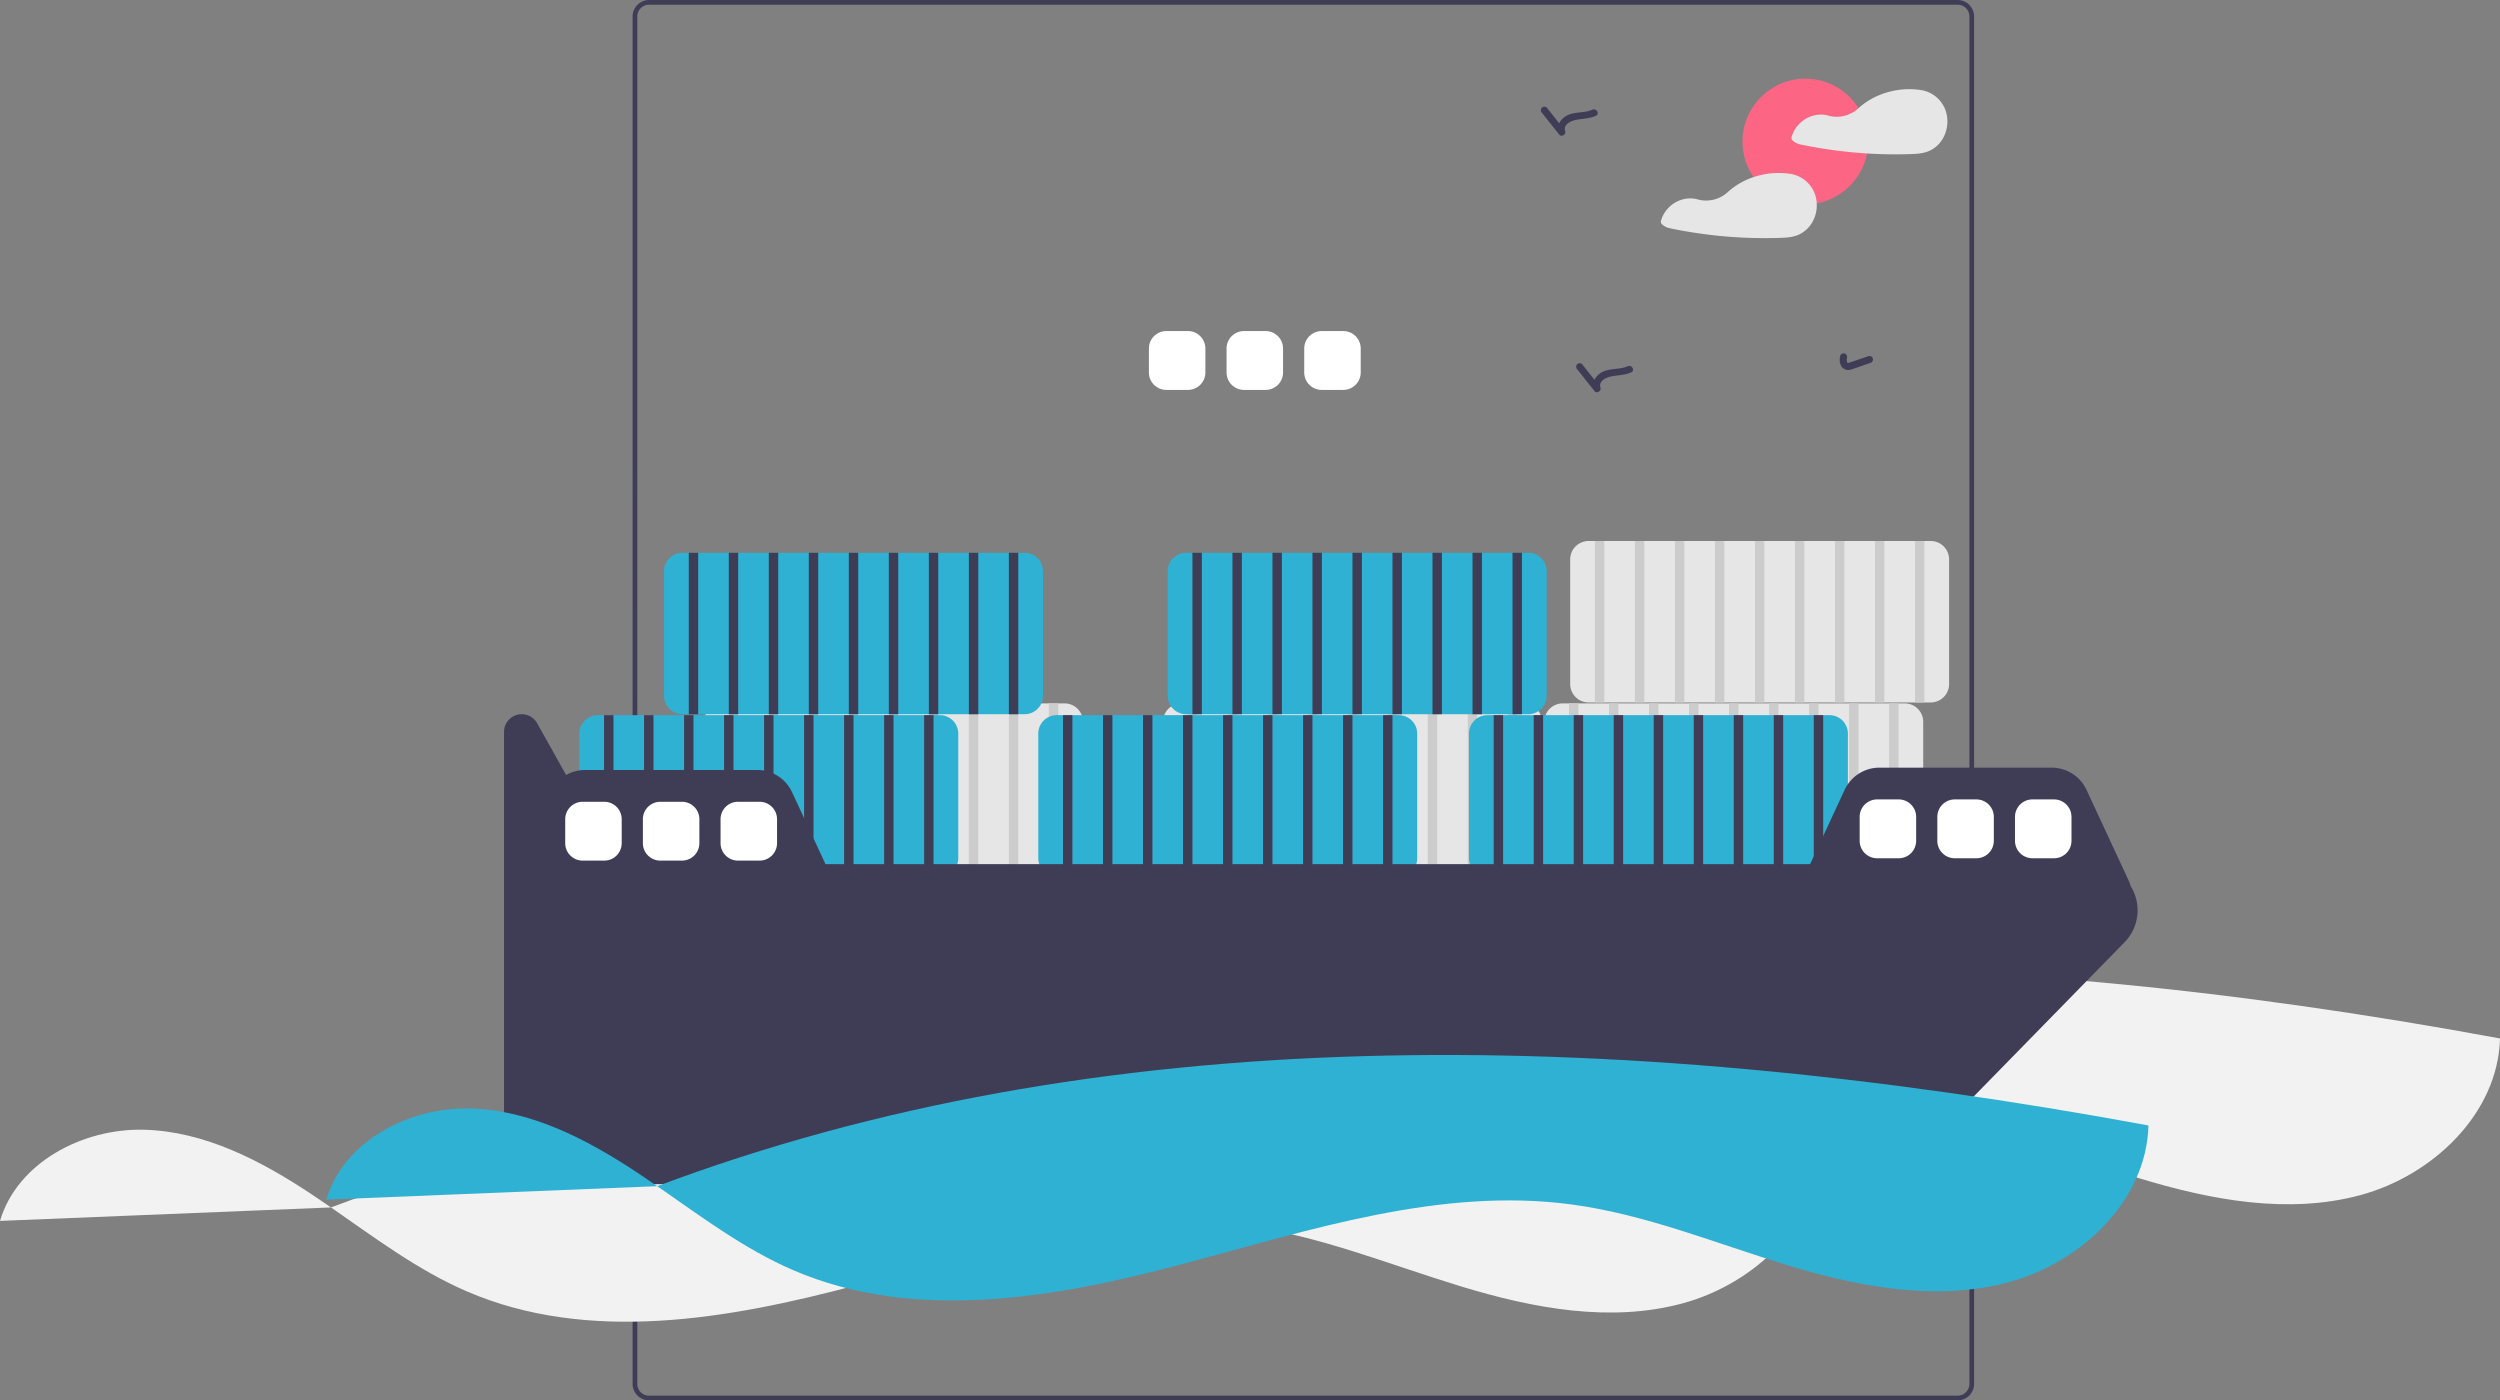 <?xml version="1.0" encoding="UTF-8" standalone="no"?>
<svg
   xmlns:dc="http://purl.org/dc/elements/1.1/"
   xmlns:cc="http://creativecommons.org/ns#"
   xmlns:rdf="http://www.w3.org/1999/02/22-rdf-syntax-ns#"
   xmlns:svg="http://www.w3.org/2000/svg"
   xmlns="http://www.w3.org/2000/svg"
   xmlns:sodipodi="http://sodipodi.sourceforge.net/DTD/sodipodi-0.dtd"
   xmlns:inkscape="http://www.inkscape.org/namespaces/inkscape"
   data-name="Layer 1"
   width="1062.23"
   height="595"
   viewBox="0 0 1062.23 595"
   version="1.1"
   id="svg1367"
   sodipodi:docname="undraw_container_ship.svg"
   inkscape:version="1.0.2-2 (e86c870879, 2021-01-15)">
  <rect x="0" y="0" width="1062.23" height="595" fill="#808080" stroke="none"/>
  <defs
     id="defs1371" />
  <sodipodi:namedview
     pagecolor="#ffffff"
     bordercolor="#666666"
     borderopacity="1"
     objecttolerance="10"
     gridtolerance="10"
     guidetolerance="10"
     inkscape:pageopacity="0"
     inkscape:pageshadow="2"
     inkscape:window-width="1232"
     inkscape:window-height="727"
     id="namedview1369"
     showgrid="false"
     inkscape:zoom="0.74756026"
     inkscape:cx="531.11499"
     inkscape:cy="297.5"
     inkscape:window-x="2163"
     inkscape:window-y="205"
     inkscape:window-maximized="0"
     inkscape:current-layer="svg1367" />
  <path
     d="M702.771,153.766q-.84-.51-1.68-.99H642.652c-.42.66-.82,1.33-1.21,2h63.01C703.892,154.436,703.332,154.106,702.771,153.766Zm-386.5,197.47v14.9c.25.02.51.02.76.03l-.5,28.64-.26-.14v2.82l.21.11-.21,12.01v41.4h2v-106.52Q317.432,347.726,316.271,351.236Zm386.5-197.47q-.84-.51-1.68-.99H642.652c-.42.66-.82,1.33-1.21,2h63.01C703.892,154.436,703.332,154.106,702.771,153.766Zm176.5-.99h-556a7.008,7.008,0,0,0-7,7v581a7.015,7.015,0,0,0,7,7h556a7.008,7.008,0,0,0,7-7v-581A7.008,7.008,0,0,0,879.271,152.776Zm5,588a5.002,5.002,0,0,1-5,5h-556a5.002,5.002,0,0,1-5-5v-581a5.008,5.008,0,0,1,5-5h556a5.008,5.008,0,0,1,5,5Z"
     transform="translate(-47.491 -152.776)"
     fill="#3f3d56"
     id="path1139" />
  <path
     d="M396.54,586.789c-25.906-.62-53.677,13.895-61.049,38.738l140.624-5.725q-3.989-2.757-8.014-5.446C446.525,600.006,422.446,587.41,396.54,586.789Z"
     transform="translate(-47.491 -152.776)"
     fill="#f2f2f2"
     id="path1141" />
  <path
     d="M476.116,619.802c18.7,12.926,36.95,26.722,57.787,35.695,51.594,22.22,110.988,11.857,165.275-2.585,54.287-14.442,109.703-32.792,165.383-25.348,31.573,4.221,61.382,16.574,91.858,25.841s63.267,15.473,94.016,7.153c30.748-8.321,58.483-34.706,59.287-66.55C877.589,551.089,662.376,549.815,476.116,619.802Z"
     transform="translate(-47.491 -152.776)"
     fill="#f2f2f2"
     id="path1143" />
  <path
     d="M108.54,632.789c-25.906-.62-53.677,13.895-61.049,38.738l140.624-5.725q-3.989-2.757-8.014-5.446C158.525,646.006,134.446,633.41,108.54,632.789Z"
     transform="translate(-47.491 -152.776)"
     fill="#f2f2f2"
     id="path1145" />
  <path
     d="M188.116,665.802c18.7,12.926,36.95,26.722,57.787,35.695,51.594,22.22,110.988,11.857,165.275-2.585,54.287-14.442,109.703-32.792,165.383-25.348,31.573,4.221,61.382,16.574,91.858,25.841s63.267,15.473,94.016,7.153c30.748-8.321,58.483-34.706,59.287-66.55C589.589,597.089,374.376,595.815,188.116,665.802Z"
     transform="translate(-47.491 -152.776)"
     fill="#f2f2f2"
     id="path1147" />
  <path
     d="M499.828,451.644h-145.36a7.825,7.825,0,0,0-7.82,7.82v52.96a7.825,7.825,0,0,0,7.82,7.82h145.36a7.825,7.825,0,0,0,7.82-7.82v-52.96A7.825,7.825,0,0,0,499.828,451.644Z"
     transform="translate(-47.491 -152.776)"
     fill="#e6e6e6"
     id="path1149" />
  <rect
     x="309.657"
     y="298.868"
     width="4"
     height="68.6"
     fill="#ccc"
     id="rect1151" />
  <rect
     x="326.657"
     y="298.868"
     width="4"
     height="68.6"
     fill="#ccc"
     id="rect1153" />
  <rect
     x="343.657"
     y="298.868"
     width="4"
     height="68.6"
     fill="#ccc"
     id="rect1155" />
  <rect
     x="360.657"
     y="298.868"
     width="4"
     height="68.6"
     fill="#ccc"
     id="rect1157" />
  <rect
     x="377.657"
     y="298.868"
     width="4"
     height="68.6"
     fill="#ccc"
     id="rect1159" />
  <rect
     x="394.657"
     y="298.868"
     width="4"
     height="68.6"
     fill="#ccc"
     id="rect1161" />
  <rect
     x="411.657"
     y="298.868"
     width="4"
     height="68.6"
     fill="#ccc"
     id="rect1163" />
  <rect
     x="428.657"
     y="298.868"
     width="4"
     height="68.6"
     fill="#ccc"
     id="rect1165" />
  <rect
     x="445.657"
     y="298.868"
     width="4"
     height="68.6"
     fill="#ccc"
     id="rect1167" />
  <path
     d="M856.828,451.644h-145.36a7.825,7.825,0,0,0-7.82,7.82v52.96a7.825,7.825,0,0,0,7.82,7.82h145.36a7.825,7.825,0,0,0,7.82-7.82v-52.96A7.825,7.825,0,0,0,856.828,451.644Z"
     transform="translate(-47.491 -152.776)"
     fill="#e6e6e6"
     id="path1171" />
  <rect
     x="666.657"
     y="298.868"
     width="4"
     height="68.6"
     fill="#ccc"
     id="rect1173" />
  <rect
     x="683.657"
     y="298.868"
     width="4"
     height="68.6"
     fill="#ccc"
     id="rect1175" />
  <rect
     x="700.657"
     y="298.868"
     width="4"
     height="68.6"
     fill="#ccc"
     id="rect1177" />
  <rect
     x="717.657"
     y="298.868"
     width="4"
     height="68.6"
     fill="#ccc"
     id="rect1179" />
  <rect
     x="734.657"
     y="298.868"
     width="4"
     height="68.6"
     fill="#ccc"
     id="rect1181" />
  <rect
     x="751.657"
     y="298.868"
     width="4"
     height="68.6"
     fill="#ccc"
     id="rect1183" />
  <rect
     x="768.657"
     y="298.868"
     width="4"
     height="68.6"
     fill="#ccc"
     id="rect1185" />
  <rect
     x="785.657"
     y="298.868"
     width="4"
     height="68.6"
     fill="#ccc"
     id="rect1187" />
  <rect
     x="802.657"
     y="298.868"
     width="4"
     height="68.6"
     fill="#ccc"
     id="rect1189" />
  <path
     d="M694.828,451.644h-145.36a7.825,7.825,0,0,0-7.82,7.82v52.96a7.825,7.825,0,0,0,7.82,7.82h145.36a7.825,7.825,0,0,0,7.82-7.82v-52.96A7.825,7.825,0,0,0,694.828,451.644Z"
     transform="translate(-47.491 -152.776)"
     fill="#e6e6e6"
     id="path1191" />
  <rect
     x="504.657"
     y="298.868"
     width="4"
     height="68.6"
     fill="#ccc"
     id="rect1193" />
  <rect
     x="521.657"
     y="298.868"
     width="4"
     height="68.6"
     fill="#ccc"
     id="rect1195" />
  <rect
     x="538.657"
     y="298.868"
     width="4"
     height="68.6"
     fill="#ccc"
     id="rect1197" />
  <rect
     x="555.657"
     y="298.868"
     width="4"
     height="68.6"
     fill="#ccc"
     id="rect1199" />
  <rect
     x="572.657"
     y="298.868"
     width="4"
     height="68.6"
     fill="#ccc"
     id="rect1201" />
  <rect
     x="589.657"
     y="298.868"
     width="4"
     height="68.6"
     fill="#ccc"
     id="rect1203" />
  <rect
     x="606.657"
     y="298.868"
     width="4"
     height="68.6"
     fill="#ccc"
     id="rect1205" />
  <rect
     x="623.657"
     y="298.868"
     width="4"
     height="68.6"
     fill="#ccc"
     id="rect1207" />
  <rect
     x="640.657"
     y="298.868"
     width="4"
     height="68.6"
     fill="#ccc"
     id="rect1209" />
  <path
     d="M867.828,382.644h-145.36a7.825,7.825,0,0,0-7.82,7.82v52.96a7.825,7.825,0,0,0,7.82,7.82h145.36a7.825,7.825,0,0,0,7.82-7.82v-52.96A7.825,7.825,0,0,0,867.828,382.644Z"
     transform="translate(-47.491 -152.776)"
     fill="#e6e6e6"
     id="path1211" />
  <rect
     x="677.657"
     y="229.868"
     width="4"
     height="68.6"
     fill="#ccc"
     id="rect1213" />
  <rect
     x="694.657"
     y="229.868"
     width="4"
     height="68.6"
     fill="#ccc"
     id="rect1215" />
  <rect
     x="711.657"
     y="229.868"
     width="4"
     height="68.6"
     fill="#ccc"
     id="rect1217" />
  <rect
     x="728.657"
     y="229.868"
     width="4"
     height="68.6"
     fill="#ccc"
     id="rect1219" />
  <rect
     x="745.657"
     y="229.868"
     width="4"
     height="68.6"
     fill="#ccc"
     id="rect1221" />
  <rect
     x="762.657"
     y="229.868"
     width="4"
     height="68.6"
     fill="#ccc"
     id="rect1223" />
  <rect
     x="779.657"
     y="229.868"
     width="4"
     height="68.6"
     fill="#ccc"
     id="rect1225" />
  <rect
     x="796.657"
     y="229.868"
     width="4"
     height="68.6"
     fill="#ccc"
     id="rect1227" />
  <rect
     x="813.657"
     y="229.868"
     width="4"
     height="68.6"
     fill="#ccc"
     id="rect1229" />
  <path
     d="M824.828,456.644h-145.36a7.825,7.825,0,0,0-7.82,7.82v52.96a7.825,7.825,0,0,0,7.82,7.82h145.36a7.825,7.825,0,0,0,7.82-7.82v-52.96A7.825,7.825,0,0,0,824.828,456.644Z"
     transform="translate(-47.491 -152.776)"
     fill="#2fb1d3"
     id="path1231" />
  <rect
     x="634.657"
     y="303.868"
     width="4"
     height="68.6"
     fill="#3f3d56"
     id="rect1233" />
  <rect
     x="651.657"
     y="303.868"
     width="4"
     height="68.6"
     fill="#3f3d56"
     id="rect1235" />
  <rect
     x="668.657"
     y="303.868"
     width="4"
     height="68.6"
     fill="#3f3d56"
     id="rect1237" />
  <rect
     x="685.657"
     y="303.868"
     width="4"
     height="68.6"
     fill="#3f3d56"
     id="rect1239" />
  <rect
     x="702.657"
     y="303.868"
     width="4"
     height="68.6"
     fill="#3f3d56"
     id="rect1241" />
  <rect
     x="719.657"
     y="303.868"
     width="4"
     height="68.6"
     fill="#3f3d56"
     id="rect1243" />
  <rect
     x="736.657"
     y="303.868"
     width="4"
     height="68.6"
     fill="#3f3d56"
     id="rect1245" />
  <rect
     x="753.657"
     y="303.868"
     width="4"
     height="68.6"
     fill="#3f3d56"
     id="rect1247" />
  <rect
     x="770.657"
     y="303.868"
     width="4"
     height="68.6"
     fill="#3f3d56"
     id="rect1249" />
  <path
     d="M641.828,456.644h-145.36a7.825,7.825,0,0,0-7.82,7.82v52.96a7.825,7.825,0,0,0,7.82,7.82h145.36a7.825,7.825,0,0,0,7.82-7.82v-52.96A7.825,7.825,0,0,0,641.828,456.644Z"
     transform="translate(-47.491 -152.776)"
     fill="#2fb1d3"
     id="path1251" />
  <rect
     x="451.657"
     y="303.868"
     width="4"
     height="68.6"
     fill="#3f3d56"
     id="rect1253" />
  <rect
     x="468.657"
     y="303.868"
     width="4"
     height="68.6"
     fill="#3f3d56"
     id="rect1255" />
  <rect
     x="485.657"
     y="303.868"
     width="4"
     height="68.6"
     fill="#3f3d56"
     id="rect1257" />
  <rect
     x="502.657"
     y="303.868"
     width="4"
     height="68.6"
     fill="#3f3d56"
     id="rect1259" />
  <rect
     x="519.657"
     y="303.868"
     width="4"
     height="68.6"
     fill="#3f3d56"
     id="rect1261" />
  <rect
     x="536.657"
     y="303.868"
     width="4"
     height="68.6"
     fill="#3f3d56"
     id="rect1263" />
  <rect
     x="553.657"
     y="303.868"
     width="4"
     height="68.6"
     fill="#3f3d56"
     id="rect1265" />
  <rect
     x="570.657"
     y="303.868"
     width="4"
     height="68.6"
     fill="#3f3d56"
     id="rect1267" />
  <rect
     x="587.657"
     y="303.868"
     width="4"
     height="68.6"
     fill="#3f3d56"
     id="rect1269" />
  <path
     d="M696.828,387.644h-145.36a7.825,7.825,0,0,0-7.82,7.82v52.96a7.825,7.825,0,0,0,7.82,7.82h145.36a7.825,7.825,0,0,0,7.82-7.82v-52.96A7.825,7.825,0,0,0,696.828,387.644Z"
     transform="translate(-47.491 -152.776)"
     fill="#2fb1d3"
     id="path1271" />
  <rect
     x="506.657"
     y="234.868"
     width="4"
     height="68.6"
     fill="#3f3d56"
     id="rect1273" />
  <rect
     x="523.657"
     y="234.868"
     width="4"
     height="68.6"
     fill="#3f3d56"
     id="rect1275" />
  <rect
     x="540.657"
     y="234.868"
     width="4"
     height="68.6"
     fill="#3f3d56"
     id="rect1277" />
  <rect
     x="557.657"
     y="234.868"
     width="4"
     height="68.6"
     fill="#3f3d56"
     id="rect1279" />
  <rect
     x="574.657"
     y="234.868"
     width="4"
     height="68.6"
     fill="#3f3d56"
     id="rect1281" />
  <rect
     x="591.657"
     y="234.868"
     width="4"
     height="68.6"
     fill="#3f3d56"
     id="rect1283" />
  <rect
     x="608.657"
     y="234.868"
     width="4"
     height="68.6"
     fill="#3f3d56"
     id="rect1285" />
  <rect
     x="625.657"
     y="234.868"
     width="4"
     height="68.6"
     fill="#3f3d56"
     id="rect1287" />
  <rect
     x="642.657"
     y="234.868"
     width="4"
     height="68.6"
     fill="#3f3d56"
     id="rect1289" />
  <path
     d="M446.828,456.644h-145.36a7.825,7.825,0,0,0-7.82,7.82v52.96a7.825,7.825,0,0,0,7.82,7.82h145.36a7.825,7.825,0,0,0,7.82-7.82v-52.96A7.825,7.825,0,0,0,446.828,456.644Z"
     transform="translate(-47.491 -152.776)"
     fill="#2fb1d3"
     id="path1291" />
  <rect
     x="256.657"
     y="303.868"
     width="4"
     height="68.6"
     fill="#3f3d56"
     id="rect1293" />
  <rect
     x="273.657"
     y="303.868"
     width="4"
     height="68.6"
     fill="#3f3d56"
     id="rect1295" />
  <rect
     x="290.657"
     y="303.868"
     width="4"
     height="68.6"
     fill="#3f3d56"
     id="rect1297" />
  <rect
     x="307.657"
     y="303.868"
     width="4"
     height="68.6"
     fill="#3f3d56"
     id="rect1299" />
  <rect
     x="324.657"
     y="303.868"
     width="4"
     height="68.6"
     fill="#3f3d56"
     id="rect1301" />
  <rect
     x="341.657"
     y="303.868"
     width="4"
     height="68.6"
     fill="#3f3d56"
     id="rect1303" />
  <rect
     x="358.657"
     y="303.868"
     width="4"
     height="68.6"
     fill="#3f3d56"
     id="rect1305" />
  <rect
     x="375.657"
     y="303.868"
     width="4"
     height="68.6"
     fill="#3f3d56"
     id="rect1307" />
  <rect
     x="392.657"
     y="303.868"
     width="4"
     height="68.6"
     fill="#3f3d56"
     id="rect1309" />
  <path
     d="M482.828,387.644h-145.36a7.825,7.825,0,0,0-7.82,7.82v52.96a7.825,7.825,0,0,0,7.82,7.82h145.36a7.825,7.825,0,0,0,7.82-7.82v-52.96A7.825,7.825,0,0,0,482.828,387.644Z"
     transform="translate(-47.491 -152.776)"
     fill="#2fb1d3"
     id="path1311" />
  <rect
     x="292.657"
     y="234.868"
     width="4"
     height="68.6"
     fill="#3f3d56"
     id="rect1313" />
  <rect
     x="309.657"
     y="234.868"
     width="4"
     height="68.6"
     fill="#3f3d56"
     id="rect1315" />
  <rect
     x="326.657"
     y="234.868"
     width="4"
     height="68.6"
     fill="#3f3d56"
     id="rect1317" />
  <rect
     x="343.657"
     y="234.868"
     width="4"
     height="68.6"
     fill="#3f3d56"
     id="rect1319" />
  <rect
     x="360.657"
     y="234.868"
     width="4"
     height="68.6"
     fill="#3f3d56"
     id="rect1321" />
  <rect
     x="377.657"
     y="234.868"
     width="4"
     height="68.6"
     fill="#3f3d56"
     id="rect1323" />
  <rect
     x="394.657"
     y="234.868"
     width="4"
     height="68.6"
     fill="#3f3d56"
     id="rect1325" />
  <rect
     x="411.657"
     y="234.868"
     width="4"
     height="68.6"
     fill="#3f3d56"
     id="rect1327" />
  <rect
     x="428.657"
     y="234.868"
     width="4"
     height="68.6"
     fill="#3f3d56"
     id="rect1329" />
  <path
     d="M952.804,529.294a16.672,16.672,0,0,0-.927-2.523l-17.846-38.396a16.302,16.302,0,0,0-14.783-9.431H846.048a16.302,16.302,0,0,0-14.783,9.431l-14.673,31.569H398.239l-14.208-30.569a16.302,16.302,0,0,0-14.783-9.431H296.048a16.276,16.276,0,0,0-8.015,2.115l-12.308-21.978a7.518,7.518,0,0,0-14.077,3.673V636.361a19.583,19.583,0,0,0,19.583,19.583H841.408a19.583,19.583,0,0,0,14.001-5.891l94.699-96.835A19.41,19.41,0,0,0,952.804,529.294Z"
     transform="translate(-47.491 -152.776)"
     fill="#3f3d56"
     id="path1331" />
  <path
     d="M854.247,517.444h-9.197a7.41,7.41,0,0,1-7.401-7.401V499.845a7.41,7.41,0,0,1,7.401-7.401h9.197a7.41,7.41,0,0,1,7.401,7.401v10.197A7.41,7.41,0,0,1,854.247,517.444Z"
     transform="translate(-47.491 -152.776)"
     fill="#fff"
     id="path1333" />
  <path
     d="M887.247,517.444h-9.197a7.41,7.41,0,0,1-7.401-7.401V499.845a7.41,7.41,0,0,1,7.401-7.401h9.197a7.41,7.41,0,0,1,7.401,7.401v10.197A7.41,7.41,0,0,1,887.247,517.444Z"
     transform="translate(-47.491 -152.776)"
     fill="#fff"
     id="path1335" />
  <path
     d="M920.247,517.444h-9.197a7.41,7.41,0,0,1-7.401-7.401V499.845a7.41,7.41,0,0,1,7.401-7.401h9.197a7.41,7.41,0,0,1,7.401,7.401v10.197A7.41,7.41,0,0,1,920.247,517.444Z"
     transform="translate(-47.491 -152.776)"
     fill="#fff"
     id="path1337" />
  <path
     d="M552.247,318.444h-9.197a7.41,7.41,0,0,1-7.401-7.401V300.845a7.41,7.41,0,0,1,7.401-7.401h9.197a7.41,7.41,0,0,1,7.401,7.401v10.197A7.41,7.41,0,0,1,552.247,318.444Z"
     transform="translate(-47.491 -152.776)"
     fill="#fff"
     id="path1339" />
  <path
     d="M585.247,318.444h-9.197a7.41,7.41,0,0,1-7.401-7.401V300.845a7.41,7.41,0,0,1,7.401-7.401h9.197a7.41,7.41,0,0,1,7.401,7.401v10.197A7.41,7.41,0,0,1,585.247,318.444Z"
     transform="translate(-47.491 -152.776)"
     fill="#fff"
     id="path1341" />
  <path
     d="M618.247,318.444h-9.197a7.41,7.41,0,0,1-7.401-7.401V300.845a7.41,7.41,0,0,1,7.401-7.401h9.197a7.41,7.41,0,0,1,7.401,7.401v10.197A7.41,7.41,0,0,1,618.247,318.444Z"
     transform="translate(-47.491 -152.776)"
     fill="#fff"
     id="path1343" />
  <path
     d="M304.247,518.444h-9.197a7.41,7.41,0,0,1-7.401-7.401V500.845a7.41,7.41,0,0,1,7.401-7.401h9.197a7.41,7.41,0,0,1,7.401,7.401v10.197A7.41,7.41,0,0,1,304.247,518.444Z"
     transform="translate(-47.491 -152.776)"
     fill="#fff"
     id="path1345" />
  <path
     d="M337.247,518.444h-9.197a7.41,7.41,0,0,1-7.401-7.401V500.845a7.41,7.41,0,0,1,7.401-7.401h9.197a7.41,7.41,0,0,1,7.401,7.401v10.197A7.41,7.41,0,0,1,337.247,518.444Z"
     transform="translate(-47.491 -152.776)"
     fill="#fff"
     id="path1347" />
  <path
     d="M370.247,518.444h-9.197a7.41,7.41,0,0,1-7.401-7.401V500.845a7.41,7.41,0,0,1,7.401-7.401h9.197a7.41,7.41,0,0,1,7.401,7.401v10.197A7.41,7.41,0,0,1,370.247,518.444Z"
     transform="translate(-47.491 -152.776)"
     fill="#fff"
     id="path1349" />
  <path
     d="M247.171,623.759c-25.906-.62-53.677,13.895-61.049,38.738l140.624-5.725q-3.989-2.757-8.014-5.446C297.156,636.975,273.076,624.379,247.171,623.759Z"
     transform="translate(-47.491 -152.776)"
     fill="#2fb1d3"
     id="path1351" />
  <path
     d="M326.746,656.772c18.7,12.926,36.95,26.722,57.787,35.695C436.127,714.687,495.521,704.324,549.808,689.882s109.703-32.792,165.383-25.348c31.573,4.221,61.382,16.574,91.858,25.841s63.267,15.473,94.016,7.153c30.748-8.321,58.483-34.706,59.287-66.55C728.219,588.059,513.007,586.784,326.746,656.772Z"
     transform="translate(-47.491 -152.776)"
     fill="#2fb1d3"
     id="path1353" />
  <circle
     cx="767.076"
     cy="60.127"
     r="26.701"
     fill="#fd6584"
     id="circle1355" />
  <path
     d="M874.326,200.259a13.235,13.235,0,0,0-11.17-9.29,1.081,1.081,0,0,0-.18,0,1.418,1.418,0,0,0-.22-.05c-8.94-1.16-18.88,1.66-25.57,7.8l-.073.067a13.543,13.543,0,0,1-12.826,3.106,11.891,11.891,0,0,0-3.761-.414,13.184,13.184,0,0,0-11.8,9.51,1.526,1.526,0,0,0,.69,1.69,6.673,6.673,0,0,0,2.79,1.42c2.21.47,4.44.9,6.67,1.29q6.54,1.14,13.15,1.85,4.365.465,8.75.74c6.04.38,12.11.47,18.16.28,3-.1,5.88-.2,8.62-1.52a12.798,12.798,0,0,0,4.95-4.31A14.548,14.548,0,0,0,874.326,200.259Z"
     transform="translate(-47.491 -152.776)"
     fill="#e6e6e6"
     id="path1357" />
  <path
     d="M819.396,239.159a13.652,13.652,0,0,0-.56-3.3,13.26,13.26,0,0,0-11.18-9.29.965.965,0,0,0-.17,0,1.887,1.887,0,0,0-.23-.05,33.194,33.194,0,0,0-14.69,1.51,30.318,30.318,0,0,0-10.947,6.351,13.536,13.536,0,0,1-12.827,3.113,11.926,11.926,0,0,0-3.767-.414,13.183,13.183,0,0,0-11.8,9.51,1.555,1.555,0,0,0,.69,1.69,6.733,6.733,0,0,0,2.79,1.42c2.22.47,4.44.9,6.68,1.29q6.54,1.14,13.14,1.85a195.166,195.166,0,0,0,26.92,1.02c2.99-.1,5.88-.2,8.62-1.52a12.77,12.77,0,0,0,4.94-4.31A14.264,14.264,0,0,0,819.396,239.159Z"
     transform="translate(-47.491 -152.776)"
     fill="#e6e6e6"
     id="path1359" />
  <path
     d="M829.308,304.405a5.61,5.61,0,0,0,.625,4.084,3.408,3.408,0,0,0,3.962,1.311c2.797-.868,5.556-1.885,8.33-2.828a1.535,1.535,0,0,0,1.048-1.845,1.515,1.515,0,0,0-1.845-1.048l-6.93,2.355c-.523.178-1.044.38-1.576.525-.056.015-.259.06-.248.059.026-.002.184.015.008.002q-.15-.045.002.02l-.133-.075c.121.101-.015-.013-.056-.056-.037-.037-.145-.186-.061-.064a1.855,1.855,0,0,1-.157-.276c.073.162-.064-.239-.074-.294a6.424,6.424,0,0,1,.106-1.871,1.507,1.507,0,0,0-1.5-1.5,1.539,1.539,0,0,0-1.5,1.5Z"
     transform="translate(-47.491 -152.776)"
     fill="#3f3d56"
     id="path1361" />
  <path
     d="M717.627,309.672l7.393,9.322c.941,1.186,2.958-.098,2.507-1.459-.922-2.784,2.259-4.336,4.455-4.794,2.913-.608,5.837-.51,8.601-1.762,1.756-.795.233-3.382-1.514-2.59-3.234,1.465-7.004.793-10.278,2.218-2.927,1.273-5.241,4.449-4.156,7.726L727.141,316.873l-7.393-9.322a1.51,1.51,0,0,0-2.121,0,1.535,1.535,0,0,0,0,2.121Z"
     transform="translate(-47.491 -152.776)"
     fill="#3f3d56"
     id="path1363" />
  <path
     d="M702.627,200.672l7.393,9.322c.941,1.186,2.958-.098,2.507-1.459-.922-2.784,2.259-4.336,4.455-4.794,2.913-.608,5.837-.51,8.601-1.762,1.756-.795.233-3.382-1.514-2.59-3.234,1.465-7.004.793-10.278,2.218-2.927,1.273-5.241,4.449-4.156,7.726L712.141,207.873l-7.393-9.322a1.51,1.51,0,0,0-2.121,0,1.535,1.535,0,0,0,0,2.121Z"
     transform="translate(-47.491 -152.776)"
     fill="#3f3d56"
     id="path1365" />
</svg>
